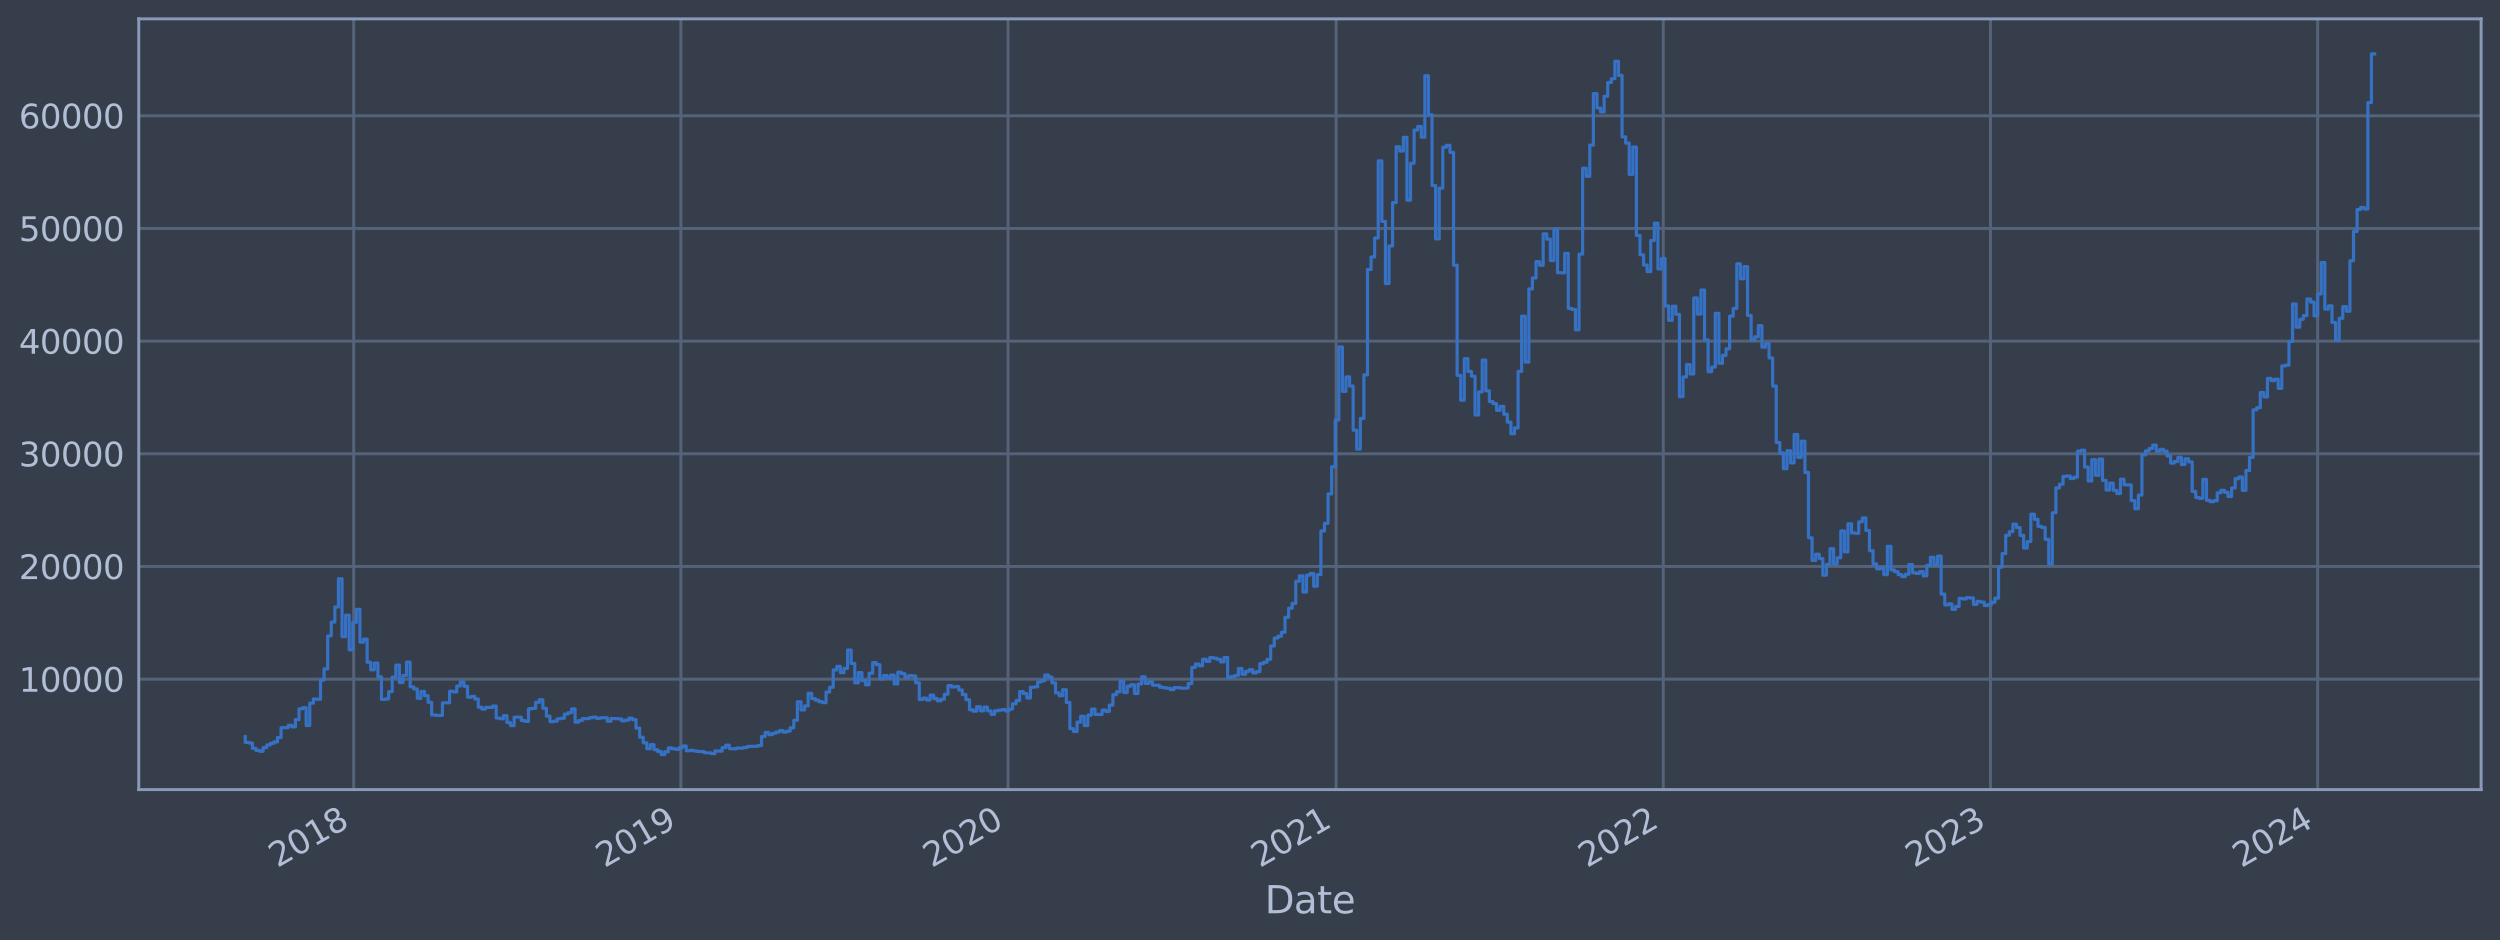 <?xml version="1.0" encoding="utf-8" standalone="no"?>
<!DOCTYPE svg PUBLIC "-//W3C//DTD SVG 1.1//EN"
  "http://www.w3.org/Graphics/SVG/1.1/DTD/svg11.dtd">
<svg xmlns:xlink="http://www.w3.org/1999/xlink" width="952.884pt" height="358.291pt" viewBox="0 0 952.884 358.291" xmlns="http://www.w3.org/2000/svg" version="1.1">
 <defs>
  <style type="text/css">*{stroke-linejoin: round; stroke-linecap: butt}</style>
 </defs>
 <g id="figure_1">
  <g id="patch_1">
   <path d="M 0 358.291 
L 952.884 358.291 
L 952.884 0 
L 0 0 
z
" style="fill: #373e4b"/>
  </g>
  <g id="axes_1">
   <g id="patch_2">
    <path d="M 52.884 300.96 
L 945.684 300.96 
L 945.684 7.2 
L 52.884 7.2 
z
" style="fill: #373e4b"/>
   </g>
   <g id="matplotlib.axis_1">
    <g id="xtick_1">
     <g id="line2d_1">
      <path d="M 134.806 300.96 
L 134.806 7.2 
" clip-path="url(#pcaf8df4489)" style="fill: none; stroke: #546379; stroke-width: 1.12; stroke-linecap: square"/>
     </g>
     <g id="line2d_2"/>
     <g id="text_1">
      <!-- 2018 -->
      <g style="fill: #b1bed6" transform="translate(105.725 330.885) rotate(-30) scale(0.126 -0.126)">
       <defs>
        <path id="DejaVuSans-32" d="M 1228 531 
L 3431 531 
L 3431 0 
L 469 0 
L 469 531 
Q 828 903 1448 1529 
Q 2069 2156 2228 2338 
Q 2531 2678 2651 2914 
Q 2772 3150 2772 3378 
Q 2772 3750 2511 3984 
Q 2250 4219 1831 4219 
Q 1534 4219 1204 4116 
Q 875 4013 500 3803 
L 500 4441 
Q 881 4594 1212 4672 
Q 1544 4750 1819 4750 
Q 2544 4750 2975 4387 
Q 3406 4025 3406 3419 
Q 3406 3131 3298 2873 
Q 3191 2616 2906 2266 
Q 2828 2175 2409 1742 
Q 1991 1309 1228 531 
z
" transform="scale(0.016)"/>
        <path id="DejaVuSans-30" d="M 2034 4250 
Q 1547 4250 1301 3770 
Q 1056 3291 1056 2328 
Q 1056 1369 1301 889 
Q 1547 409 2034 409 
Q 2525 409 2770 889 
Q 3016 1369 3016 2328 
Q 3016 3291 2770 3770 
Q 2525 4250 2034 4250 
z
M 2034 4750 
Q 2819 4750 3233 4129 
Q 3647 3509 3647 2328 
Q 3647 1150 3233 529 
Q 2819 -91 2034 -91 
Q 1250 -91 836 529 
Q 422 1150 422 2328 
Q 422 3509 836 4129 
Q 1250 4750 2034 4750 
z
" transform="scale(0.016)"/>
        <path id="DejaVuSans-31" d="M 794 531 
L 1825 531 
L 1825 4091 
L 703 3866 
L 703 4441 
L 1819 4666 
L 2450 4666 
L 2450 531 
L 3481 531 
L 3481 0 
L 794 0 
L 794 531 
z
" transform="scale(0.016)"/>
        <path id="DejaVuSans-38" d="M 2034 2216 
Q 1584 2216 1326 1975 
Q 1069 1734 1069 1313 
Q 1069 891 1326 650 
Q 1584 409 2034 409 
Q 2484 409 2743 651 
Q 3003 894 3003 1313 
Q 3003 1734 2745 1975 
Q 2488 2216 2034 2216 
z
M 1403 2484 
Q 997 2584 770 2862 
Q 544 3141 544 3541 
Q 544 4100 942 4425 
Q 1341 4750 2034 4750 
Q 2731 4750 3128 4425 
Q 3525 4100 3525 3541 
Q 3525 3141 3298 2862 
Q 3072 2584 2669 2484 
Q 3125 2378 3379 2068 
Q 3634 1759 3634 1313 
Q 3634 634 3220 271 
Q 2806 -91 2034 -91 
Q 1263 -91 848 271 
Q 434 634 434 1313 
Q 434 1759 690 2068 
Q 947 2378 1403 2484 
z
M 1172 3481 
Q 1172 3119 1398 2916 
Q 1625 2713 2034 2713 
Q 2441 2713 2670 2916 
Q 2900 3119 2900 3481 
Q 2900 3844 2670 4047 
Q 2441 4250 2034 4250 
Q 1625 4250 1398 4047 
Q 1172 3844 1172 3481 
z
" transform="scale(0.016)"/>
       </defs>
       <use xlink:href="#DejaVuSans-32"/>
       <use xlink:href="#DejaVuSans-30" x="63.623"/>
       <use xlink:href="#DejaVuSans-31" x="127.246"/>
       <use xlink:href="#DejaVuSans-38" x="190.869"/>
      </g>
     </g>
    </g>
    <g id="xtick_2">
     <g id="line2d_3">
      <path d="M 259.512 300.96 
L 259.512 7.2 
" clip-path="url(#pcaf8df4489)" style="fill: none; stroke: #546379; stroke-width: 1.12; stroke-linecap: square"/>
     </g>
     <g id="line2d_4"/>
     <g id="text_2">
      <!-- 2019 -->
      <g style="fill: #b1bed6" transform="translate(230.431 330.885) rotate(-30) scale(0.126 -0.126)">
       <defs>
        <path id="DejaVuSans-39" d="M 703 97 
L 703 672 
Q 941 559 1184 500 
Q 1428 441 1663 441 
Q 2288 441 2617 861 
Q 2947 1281 2994 2138 
Q 2813 1869 2534 1725 
Q 2256 1581 1919 1581 
Q 1219 1581 811 2004 
Q 403 2428 403 3163 
Q 403 3881 828 4315 
Q 1253 4750 1959 4750 
Q 2769 4750 3195 4129 
Q 3622 3509 3622 2328 
Q 3622 1225 3098 567 
Q 2575 -91 1691 -91 
Q 1453 -91 1209 -44 
Q 966 3 703 97 
z
M 1959 2075 
Q 2384 2075 2632 2365 
Q 2881 2656 2881 3163 
Q 2881 3666 2632 3958 
Q 2384 4250 1959 4250 
Q 1534 4250 1286 3958 
Q 1038 3666 1038 3163 
Q 1038 2656 1286 2365 
Q 1534 2075 1959 2075 
z
" transform="scale(0.016)"/>
       </defs>
       <use xlink:href="#DejaVuSans-32"/>
       <use xlink:href="#DejaVuSans-30" x="63.623"/>
       <use xlink:href="#DejaVuSans-31" x="127.246"/>
       <use xlink:href="#DejaVuSans-39" x="190.869"/>
      </g>
     </g>
    </g>
    <g id="xtick_3">
     <g id="line2d_5">
      <path d="M 384.217 300.96 
L 384.217 7.2 
" clip-path="url(#pcaf8df4489)" style="fill: none; stroke: #546379; stroke-width: 1.12; stroke-linecap: square"/>
     </g>
     <g id="line2d_6"/>
     <g id="text_3">
      <!-- 2020 -->
      <g style="fill: #b1bed6" transform="translate(355.136 330.885) rotate(-30) scale(0.126 -0.126)">
       <use xlink:href="#DejaVuSans-32"/>
       <use xlink:href="#DejaVuSans-30" x="63.623"/>
       <use xlink:href="#DejaVuSans-32" x="127.246"/>
       <use xlink:href="#DejaVuSans-30" x="190.869"/>
      </g>
     </g>
    </g>
    <g id="xtick_4">
     <g id="line2d_7">
      <path d="M 509.264 300.96 
L 509.264 7.2 
" clip-path="url(#pcaf8df4489)" style="fill: none; stroke: #546379; stroke-width: 1.12; stroke-linecap: square"/>
     </g>
     <g id="line2d_8"/>
     <g id="text_4">
      <!-- 2021 -->
      <g style="fill: #b1bed6" transform="translate(480.183 330.885) rotate(-30) scale(0.126 -0.126)">
       <use xlink:href="#DejaVuSans-32"/>
       <use xlink:href="#DejaVuSans-30" x="63.623"/>
       <use xlink:href="#DejaVuSans-32" x="127.246"/>
       <use xlink:href="#DejaVuSans-31" x="190.869"/>
      </g>
     </g>
    </g>
    <g id="xtick_5">
     <g id="line2d_9">
      <path d="M 633.969 300.96 
L 633.969 7.2 
" clip-path="url(#pcaf8df4489)" style="fill: none; stroke: #546379; stroke-width: 1.12; stroke-linecap: square"/>
     </g>
     <g id="line2d_10"/>
     <g id="text_5">
      <!-- 2022 -->
      <g style="fill: #b1bed6" transform="translate(604.888 330.885) rotate(-30) scale(0.126 -0.126)">
       <use xlink:href="#DejaVuSans-32"/>
       <use xlink:href="#DejaVuSans-30" x="63.623"/>
       <use xlink:href="#DejaVuSans-32" x="127.246"/>
       <use xlink:href="#DejaVuSans-32" x="190.869"/>
      </g>
     </g>
    </g>
    <g id="xtick_6">
     <g id="line2d_11">
      <path d="M 758.675 300.96 
L 758.675 7.2 
" clip-path="url(#pcaf8df4489)" style="fill: none; stroke: #546379; stroke-width: 1.12; stroke-linecap: square"/>
     </g>
     <g id="line2d_12"/>
     <g id="text_6">
      <!-- 2023 -->
      <g style="fill: #b1bed6" transform="translate(729.594 330.885) rotate(-30) scale(0.126 -0.126)">
       <defs>
        <path id="DejaVuSans-33" d="M 2597 2516 
Q 3050 2419 3304 2112 
Q 3559 1806 3559 1356 
Q 3559 666 3084 287 
Q 2609 -91 1734 -91 
Q 1441 -91 1130 -33 
Q 819 25 488 141 
L 488 750 
Q 750 597 1062 519 
Q 1375 441 1716 441 
Q 2309 441 2620 675 
Q 2931 909 2931 1356 
Q 2931 1769 2642 2001 
Q 2353 2234 1838 2234 
L 1294 2234 
L 1294 2753 
L 1863 2753 
Q 2328 2753 2575 2939 
Q 2822 3125 2822 3475 
Q 2822 3834 2567 4026 
Q 2313 4219 1838 4219 
Q 1578 4219 1281 4162 
Q 984 4106 628 3988 
L 628 4550 
Q 988 4650 1302 4700 
Q 1616 4750 1894 4750 
Q 2613 4750 3031 4423 
Q 3450 4097 3450 3541 
Q 3450 3153 3228 2886 
Q 3006 2619 2597 2516 
z
" transform="scale(0.016)"/>
       </defs>
       <use xlink:href="#DejaVuSans-32"/>
       <use xlink:href="#DejaVuSans-30" x="63.623"/>
       <use xlink:href="#DejaVuSans-32" x="127.246"/>
       <use xlink:href="#DejaVuSans-33" x="190.869"/>
      </g>
     </g>
    </g>
    <g id="xtick_7">
     <g id="line2d_13">
      <path d="M 883.38 300.96 
L 883.38 7.2 
" clip-path="url(#pcaf8df4489)" style="fill: none; stroke: #546379; stroke-width: 1.12; stroke-linecap: square"/>
     </g>
     <g id="line2d_14"/>
     <g id="text_7">
      <!-- 2024 -->
      <g style="fill: #b1bed6" transform="translate(854.299 330.885) rotate(-30) scale(0.126 -0.126)">
       <defs>
        <path id="DejaVuSans-34" d="M 2419 4116 
L 825 1625 
L 2419 1625 
L 2419 4116 
z
M 2253 4666 
L 3047 4666 
L 3047 1625 
L 3713 1625 
L 3713 1100 
L 3047 1100 
L 3047 0 
L 2419 0 
L 2419 1100 
L 313 1100 
L 313 1709 
L 2253 4666 
z
" transform="scale(0.016)"/>
       </defs>
       <use xlink:href="#DejaVuSans-32"/>
       <use xlink:href="#DejaVuSans-30" x="63.623"/>
       <use xlink:href="#DejaVuSans-32" x="127.246"/>
       <use xlink:href="#DejaVuSans-34" x="190.869"/>
      </g>
     </g>
    </g>
    <g id="text_8">
     <!-- Date -->
     <g style="fill: #b1bed6" transform="translate(482.075 348.096) scale(0.144 -0.144)">
      <defs>
       <path id="DejaVuSans-44" d="M 1259 4147 
L 1259 519 
L 2022 519 
Q 2988 519 3436 956 
Q 3884 1394 3884 2338 
Q 3884 3275 3436 3711 
Q 2988 4147 2022 4147 
L 1259 4147 
z
M 628 4666 
L 1925 4666 
Q 3281 4666 3915 4102 
Q 4550 3538 4550 2338 
Q 4550 1131 3912 565 
Q 3275 0 1925 0 
L 628 0 
L 628 4666 
z
" transform="scale(0.016)"/>
       <path id="DejaVuSans-61" d="M 2194 1759 
Q 1497 1759 1228 1600 
Q 959 1441 959 1056 
Q 959 750 1161 570 
Q 1363 391 1709 391 
Q 2188 391 2477 730 
Q 2766 1069 2766 1631 
L 2766 1759 
L 2194 1759 
z
M 3341 1997 
L 3341 0 
L 2766 0 
L 2766 531 
Q 2569 213 2275 61 
Q 1981 -91 1556 -91 
Q 1019 -91 701 211 
Q 384 513 384 1019 
Q 384 1609 779 1909 
Q 1175 2209 1959 2209 
L 2766 2209 
L 2766 2266 
Q 2766 2663 2505 2880 
Q 2244 3097 1772 3097 
Q 1472 3097 1187 3025 
Q 903 2953 641 2809 
L 641 3341 
Q 956 3463 1253 3523 
Q 1550 3584 1831 3584 
Q 2591 3584 2966 3190 
Q 3341 2797 3341 1997 
z
" transform="scale(0.016)"/>
       <path id="DejaVuSans-74" d="M 1172 4494 
L 1172 3500 
L 2356 3500 
L 2356 3053 
L 1172 3053 
L 1172 1153 
Q 1172 725 1289 603 
Q 1406 481 1766 481 
L 2356 481 
L 2356 0 
L 1766 0 
Q 1100 0 847 248 
Q 594 497 594 1153 
L 594 3053 
L 172 3053 
L 172 3500 
L 594 3500 
L 594 4494 
L 1172 4494 
z
" transform="scale(0.016)"/>
       <path id="DejaVuSans-65" d="M 3597 1894 
L 3597 1613 
L 953 1613 
Q 991 1019 1311 708 
Q 1631 397 2203 397 
Q 2534 397 2845 478 
Q 3156 559 3463 722 
L 3463 178 
Q 3153 47 2828 -22 
Q 2503 -91 2169 -91 
Q 1331 -91 842 396 
Q 353 884 353 1716 
Q 353 2575 817 3079 
Q 1281 3584 2069 3584 
Q 2775 3584 3186 3129 
Q 3597 2675 3597 1894 
z
M 3022 2063 
Q 3016 2534 2758 2815 
Q 2500 3097 2075 3097 
Q 1594 3097 1305 2825 
Q 1016 2553 972 2059 
L 3022 2063 
z
" transform="scale(0.016)"/>
      </defs>
      <use xlink:href="#DejaVuSans-44"/>
      <use xlink:href="#DejaVuSans-61" x="77.002"/>
      <use xlink:href="#DejaVuSans-74" x="138.281"/>
      <use xlink:href="#DejaVuSans-65" x="177.49"/>
     </g>
    </g>
   </g>
   <g id="matplotlib.axis_2">
    <g id="ytick_1">
     <g id="line2d_15">
      <path d="M 52.884 258.868 
L 945.684 258.868 
" clip-path="url(#pcaf8df4489)" style="fill: none; stroke: #546379; stroke-width: 1.12; stroke-linecap: square"/>
     </g>
     <g id="line2d_16"/>
     <g id="text_9">
      <!-- 10000 -->
      <g style="fill: #b1bed6" transform="translate(7.2 263.655) scale(0.126 -0.126)">
       <use xlink:href="#DejaVuSans-31"/>
       <use xlink:href="#DejaVuSans-30" x="63.623"/>
       <use xlink:href="#DejaVuSans-30" x="127.246"/>
       <use xlink:href="#DejaVuSans-30" x="190.869"/>
       <use xlink:href="#DejaVuSans-30" x="254.492"/>
      </g>
     </g>
    </g>
    <g id="ytick_2">
     <g id="line2d_17">
      <path d="M 52.884 215.921 
L 945.684 215.921 
" clip-path="url(#pcaf8df4489)" style="fill: none; stroke: #546379; stroke-width: 1.12; stroke-linecap: square"/>
     </g>
     <g id="line2d_18"/>
     <g id="text_10">
      <!-- 20000 -->
      <g style="fill: #b1bed6" transform="translate(7.2 220.708) scale(0.126 -0.126)">
       <use xlink:href="#DejaVuSans-32"/>
       <use xlink:href="#DejaVuSans-30" x="63.623"/>
       <use xlink:href="#DejaVuSans-30" x="127.246"/>
       <use xlink:href="#DejaVuSans-30" x="190.869"/>
       <use xlink:href="#DejaVuSans-30" x="254.492"/>
      </g>
     </g>
    </g>
    <g id="ytick_3">
     <g id="line2d_19">
      <path d="M 52.884 172.975 
L 945.684 172.975 
" clip-path="url(#pcaf8df4489)" style="fill: none; stroke: #546379; stroke-width: 1.12; stroke-linecap: square"/>
     </g>
     <g id="line2d_20"/>
     <g id="text_11">
      <!-- 30000 -->
      <g style="fill: #b1bed6" transform="translate(7.2 177.762) scale(0.126 -0.126)">
       <use xlink:href="#DejaVuSans-33"/>
       <use xlink:href="#DejaVuSans-30" x="63.623"/>
       <use xlink:href="#DejaVuSans-30" x="127.246"/>
       <use xlink:href="#DejaVuSans-30" x="190.869"/>
       <use xlink:href="#DejaVuSans-30" x="254.492"/>
      </g>
     </g>
    </g>
    <g id="ytick_4">
     <g id="line2d_21">
      <path d="M 52.884 130.028 
L 945.684 130.028 
" clip-path="url(#pcaf8df4489)" style="fill: none; stroke: #546379; stroke-width: 1.12; stroke-linecap: square"/>
     </g>
     <g id="line2d_22"/>
     <g id="text_12">
      <!-- 40000 -->
      <g style="fill: #b1bed6" transform="translate(7.2 134.815) scale(0.126 -0.126)">
       <use xlink:href="#DejaVuSans-34"/>
       <use xlink:href="#DejaVuSans-30" x="63.623"/>
       <use xlink:href="#DejaVuSans-30" x="127.246"/>
       <use xlink:href="#DejaVuSans-30" x="190.869"/>
       <use xlink:href="#DejaVuSans-30" x="254.492"/>
      </g>
     </g>
    </g>
    <g id="ytick_5">
     <g id="line2d_23">
      <path d="M 52.884 87.082 
L 945.684 87.082 
" clip-path="url(#pcaf8df4489)" style="fill: none; stroke: #546379; stroke-width: 1.12; stroke-linecap: square"/>
     </g>
     <g id="line2d_24"/>
     <g id="text_13">
      <!-- 50000 -->
      <g style="fill: #b1bed6" transform="translate(7.2 91.869) scale(0.126 -0.126)">
       <defs>
        <path id="DejaVuSans-35" d="M 691 4666 
L 3169 4666 
L 3169 4134 
L 1269 4134 
L 1269 2991 
Q 1406 3038 1543 3061 
Q 1681 3084 1819 3084 
Q 2600 3084 3056 2656 
Q 3513 2228 3513 1497 
Q 3513 744 3044 326 
Q 2575 -91 1722 -91 
Q 1428 -91 1123 -41 
Q 819 9 494 109 
L 494 744 
Q 775 591 1075 516 
Q 1375 441 1709 441 
Q 2250 441 2565 725 
Q 2881 1009 2881 1497 
Q 2881 1984 2565 2268 
Q 2250 2553 1709 2553 
Q 1456 2553 1204 2497 
Q 953 2441 691 2322 
L 691 4666 
z
" transform="scale(0.016)"/>
       </defs>
       <use xlink:href="#DejaVuSans-35"/>
       <use xlink:href="#DejaVuSans-30" x="63.623"/>
       <use xlink:href="#DejaVuSans-30" x="127.246"/>
       <use xlink:href="#DejaVuSans-30" x="190.869"/>
       <use xlink:href="#DejaVuSans-30" x="254.492"/>
      </g>
     </g>
    </g>
    <g id="ytick_6">
     <g id="line2d_25">
      <path d="M 52.884 44.135 
L 945.684 44.135 
" clip-path="url(#pcaf8df4489)" style="fill: none; stroke: #546379; stroke-width: 1.12; stroke-linecap: square"/>
     </g>
     <g id="line2d_26"/>
     <g id="text_14">
      <!-- 60000 -->
      <g style="fill: #b1bed6" transform="translate(7.2 48.922) scale(0.126 -0.126)">
       <defs>
        <path id="DejaVuSans-36" d="M 2113 2584 
Q 1688 2584 1439 2293 
Q 1191 2003 1191 1497 
Q 1191 994 1439 701 
Q 1688 409 2113 409 
Q 2538 409 2786 701 
Q 3034 994 3034 1497 
Q 3034 2003 2786 2293 
Q 2538 2584 2113 2584 
z
M 3366 4563 
L 3366 3988 
Q 3128 4100 2886 4159 
Q 2644 4219 2406 4219 
Q 1781 4219 1451 3797 
Q 1122 3375 1075 2522 
Q 1259 2794 1537 2939 
Q 1816 3084 2150 3084 
Q 2853 3084 3261 2657 
Q 3669 2231 3669 1497 
Q 3669 778 3244 343 
Q 2819 -91 2113 -91 
Q 1303 -91 875 529 
Q 447 1150 447 2328 
Q 447 3434 972 4092 
Q 1497 4750 2381 4750 
Q 2619 4750 2861 4703 
Q 3103 4656 3366 4563 
z
" transform="scale(0.016)"/>
       </defs>
       <use xlink:href="#DejaVuSans-36"/>
       <use xlink:href="#DejaVuSans-30" x="63.623"/>
       <use xlink:href="#DejaVuSans-30" x="127.246"/>
       <use xlink:href="#DejaVuSans-30" x="190.869"/>
       <use xlink:href="#DejaVuSans-30" x="254.492"/>
      </g>
     </g>
    </g>
   </g>
   <g id="line2d_27">
    <path d="M 93.466 280.735 
L 93.466 282.982 
L 94.832 282.982 
L 94.832 283.215 
L 96.199 283.215 
L 96.199 285.215 
L 97.565 285.215 
L 97.565 286.016 
L 98.932 286.016 
L 98.932 286.35 
L 100.299 286.35 
L 100.299 284.928 
L 101.665 284.928 
L 101.665 283.93 
L 103.032 283.93 
L 103.032 283.312 
L 104.399 283.312 
L 104.399 282.749 
L 105.765 282.749 
L 105.765 281.105 
L 107.132 281.105 
L 107.132 277.371 
L 109.865 277.347 
L 109.865 276.473 
L 111.232 276.473 
L 111.232 277.035 
L 112.598 277.035 
L 112.598 274.26 
L 113.965 274.26 
L 113.965 270.18 
L 115.332 270.18 
L 115.332 269.74 
L 116.698 269.74 
L 116.698 276.519 
L 118.065 276.519 
L 118.065 268.021 
L 119.432 268.021 
L 119.432 266.414 
L 120.798 266.414 
L 120.798 266.543 
L 122.165 266.543 
L 122.165 259.216 
L 123.532 259.216 
L 123.532 254.947 
L 124.898 254.947 
L 124.898 242.36 
L 126.265 242.36 
L 126.265 237.099 
L 127.631 237.099 
L 127.631 231.347 
L 128.998 231.347 
L 128.998 220.595 
L 130.365 220.595 
L 130.365 242.649 
L 131.731 242.649 
L 131.731 234.483 
L 133.098 234.483 
L 133.098 247.648 
L 134.465 247.648 
L 134.465 237.226 
L 135.831 237.226 
L 135.831 232.272 
L 137.198 232.272 
L 137.198 244.758 
L 138.565 244.758 
L 138.565 243.604 
L 139.931 243.604 
L 139.931 252.398 
L 141.298 252.398 
L 141.298 255.297 
L 142.664 255.297 
L 142.664 252.721 
L 144.031 252.721 
L 144.031 257.992 
L 145.398 257.992 
L 145.398 266.589 
L 146.764 266.589 
L 146.764 266.405 
L 148.131 266.405 
L 148.131 263.61 
L 149.498 263.61 
L 149.498 258.101 
L 150.864 258.101 
L 150.864 253.517 
L 152.231 253.517 
L 152.231 260.157 
L 153.597 260.157 
L 153.597 257.441 
L 154.964 257.441 
L 154.964 252.354 
L 156.331 252.354 
L 156.331 261.769 
L 157.697 261.769 
L 157.697 262.604 
L 159.064 262.604 
L 159.064 266.178 
L 160.431 266.178 
L 160.431 263.549 
L 161.797 263.549 
L 161.797 265.165 
L 163.164 265.165 
L 163.164 267.669 
L 164.531 267.669 
L 164.531 272.493 
L 165.897 272.493 
L 165.897 272.668 
L 168.63 272.678 
L 168.63 267.907 
L 171.364 267.856 
L 171.364 263.461 
L 172.73 263.461 
L 172.73 263.72 
L 174.097 263.72 
L 174.097 261.452 
L 175.464 261.452 
L 175.464 259.927 
L 176.83 259.927 
L 176.83 261.577 
L 178.197 261.577 
L 178.197 265.753 
L 179.564 265.753 
L 179.564 265.434 
L 180.93 265.434 
L 180.93 266.418 
L 182.297 266.418 
L 182.297 269.553 
L 183.663 269.553 
L 183.663 270.272 
L 185.03 270.272 
L 185.03 269.649 
L 187.763 269.624 
L 187.763 269.108 
L 189.13 269.108 
L 189.13 273.672 
L 190.497 273.672 
L 190.497 273.948 
L 191.863 273.948 
L 191.863 272.779 
L 193.23 272.779 
L 193.23 275.372 
L 194.597 275.372 
L 194.597 276.57 
L 195.963 276.57 
L 195.963 273.356 
L 198.696 273.347 
L 198.696 274.632 
L 200.063 274.632 
L 200.063 274.978 
L 201.43 274.978 
L 201.43 270.158 
L 202.796 270.158 
L 202.796 270.005 
L 204.163 270.005 
L 204.163 267.716 
L 205.53 267.716 
L 205.53 266.721 
L 206.896 266.721 
L 206.896 269.971 
L 208.263 269.971 
L 208.263 272.962 
L 209.629 272.962 
L 209.629 275.068 
L 210.996 275.068 
L 210.996 274.884 
L 212.363 274.884 
L 212.363 273.957 
L 213.729 273.957 
L 213.729 273.788 
L 215.096 273.788 
L 215.096 272.176 
L 216.463 272.176 
L 216.463 271.671 
L 217.829 271.671 
L 217.829 270.209 
L 219.196 270.209 
L 219.196 275.256 
L 220.563 275.256 
L 220.563 274.646 
L 221.929 274.646 
L 221.929 273.911 
L 224.662 273.916 
L 224.662 273.541 
L 226.029 273.541 
L 226.029 273.347 
L 227.396 273.347 
L 227.396 273.808 
L 228.762 273.808 
L 228.762 273.583 
L 231.496 273.551 
L 231.496 274.908 
L 232.862 274.908 
L 232.862 273.858 
L 235.596 273.925 
L 235.596 274.019 
L 236.962 274.019 
L 236.962 274.751 
L 238.329 274.751 
L 238.329 274.495 
L 239.695 274.495 
L 239.695 273.741 
L 241.062 273.741 
L 241.062 274.292 
L 242.429 274.292 
L 242.429 277.512 
L 243.795 277.512 
L 243.795 280.991 
L 245.162 280.991 
L 245.162 283.12 
L 246.529 283.12 
L 246.529 285.373 
L 247.895 285.373 
L 247.895 283.828 
L 249.262 283.828 
L 249.262 285.731 
L 250.629 285.731 
L 250.629 286.403 
L 251.995 286.403 
L 251.995 287.607 
L 253.362 287.607 
L 253.362 286.54 
L 254.728 286.54 
L 254.728 285.066 
L 256.095 285.066 
L 256.095 285.402 
L 257.462 285.402 
L 257.462 285.622 
L 258.828 285.622 
L 258.828 284.931 
L 260.195 284.931 
L 260.195 284.328 
L 261.562 284.328 
L 261.562 286.155 
L 262.928 286.155 
L 262.928 285.999 
L 264.295 285.999 
L 264.295 286.243 
L 265.662 286.243 
L 265.662 286.408 
L 268.395 286.455 
L 268.395 286.912 
L 271.128 286.972 
L 271.128 287.235 
L 272.495 287.235 
L 272.495 286.227 
L 275.228 286.318 
L 275.228 284.951 
L 276.595 284.951 
L 276.595 284.036 
L 277.961 284.036 
L 277.961 285.352 
L 280.694 285.432 
L 280.694 285.122 
L 283.428 285.147 
L 283.428 284.909 
L 284.794 284.909 
L 284.794 284.511 
L 288.894 284.428 
L 288.894 284.146 
L 290.261 284.146 
L 290.261 280.722 
L 291.628 280.722 
L 291.628 279.187 
L 292.994 279.187 
L 292.994 280.028 
L 294.361 280.028 
L 294.361 279.497 
L 295.727 279.497 
L 295.727 279.013 
L 297.094 279.013 
L 297.094 278.476 
L 298.461 278.476 
L 298.461 279.047 
L 299.827 279.047 
L 299.827 278.666 
L 301.194 278.666 
L 301.194 277.402 
L 302.561 277.402 
L 302.561 274.552 
L 303.927 274.552 
L 303.927 267.489 
L 305.294 267.489 
L 305.294 270.614 
L 306.661 270.614 
L 306.661 269.064 
L 308.027 269.064 
L 308.027 264.26 
L 309.394 264.26 
L 309.394 266.287 
L 310.76 266.287 
L 310.76 266.878 
L 312.127 266.878 
L 312.127 267.465 
L 313.494 267.465 
L 313.494 267.811 
L 314.86 267.811 
L 314.86 263.766 
L 316.227 263.766 
L 316.227 261.953 
L 317.594 261.953 
L 317.594 255.37 
L 318.96 255.37 
L 318.96 254.003 
L 320.327 254.003 
L 320.327 256.383 
L 321.694 256.383 
L 321.694 254.766 
L 323.06 254.766 
L 323.06 247.759 
L 324.427 247.759 
L 324.427 252.902 
L 325.793 252.902 
L 325.793 260.267 
L 327.16 260.267 
L 327.16 256.345 
L 328.527 256.345 
L 328.527 259.404 
L 329.893 259.404 
L 329.893 261.01 
L 331.26 261.01 
L 331.26 256.594 
L 332.627 256.594 
L 332.627 252.573 
L 333.993 252.573 
L 333.993 253.361 
L 335.36 253.361 
L 335.36 258.795 
L 336.726 258.795 
L 336.726 257.504 
L 338.093 257.504 
L 338.093 258.387 
L 339.46 258.387 
L 339.46 257.321 
L 340.826 257.321 
L 340.826 260.68 
L 342.193 260.68 
L 342.193 256.2 
L 343.56 256.2 
L 343.56 256.776 
L 344.926 256.776 
L 344.926 258.184 
L 346.293 258.184 
L 346.293 257.535 
L 347.66 257.535 
L 347.66 257.683 
L 349.026 257.683 
L 349.026 260.228 
L 350.393 260.228 
L 350.393 266.624 
L 351.759 266.624 
L 351.759 266.07 
L 353.126 266.07 
L 353.126 266.823 
L 354.493 266.823 
L 354.493 264.932 
L 355.859 264.932 
L 355.859 266.239 
L 357.226 266.239 
L 357.226 267.127 
L 358.593 267.127 
L 358.593 266.502 
L 359.959 266.502 
L 359.959 264.594 
L 361.326 264.594 
L 361.326 261.301 
L 362.693 261.301 
L 362.693 261.869 
L 364.059 261.869 
L 364.059 261.688 
L 365.426 261.688 
L 365.426 263.003 
L 366.792 263.003 
L 366.792 264.742 
L 368.159 264.742 
L 368.159 266.701 
L 369.526 266.701 
L 369.526 270.522 
L 370.892 270.522 
L 370.892 271.049 
L 372.259 271.049 
L 372.259 269.357 
L 373.626 269.357 
L 373.626 270.924 
L 374.992 270.924 
L 374.992 269.508 
L 376.359 269.508 
L 376.359 270.94 
L 377.726 270.94 
L 377.726 272.269 
L 379.092 272.269 
L 379.092 270.935 
L 380.459 270.935 
L 380.459 270.675 
L 381.825 270.675 
L 381.825 270.459 
L 383.192 270.459 
L 383.192 270.997 
L 384.559 270.997 
L 384.559 270.242 
L 385.925 270.242 
L 385.925 268.239 
L 387.292 268.239 
L 387.292 267.005 
L 388.659 267.005 
L 388.659 263.591 
L 390.025 263.591 
L 390.025 264.355 
L 391.392 264.355 
L 391.392 266.051 
L 392.759 266.051 
L 392.759 261.961 
L 394.125 261.961 
L 394.125 261.812 
L 395.492 261.812 
L 395.492 259.917 
L 396.858 259.917 
L 396.858 259.492 
L 398.225 259.492 
L 398.225 257.285 
L 399.592 257.285 
L 399.592 258.092 
L 400.958 258.092 
L 400.958 260.287 
L 402.325 260.287 
L 402.325 264.084 
L 403.692 264.084 
L 403.692 265.163 
L 405.058 265.163 
L 405.058 262.873 
L 406.425 262.873 
L 406.425 267.75 
L 407.791 267.75 
L 407.791 277.726 
L 409.158 277.726 
L 409.158 278.805 
L 410.525 278.805 
L 410.525 275.231 
L 411.891 275.231 
L 411.891 273.047 
L 413.258 273.047 
L 413.258 276.539 
L 414.625 276.539 
L 414.625 272.572 
L 415.991 272.572 
L 415.991 270.278 
L 417.358 270.278 
L 417.358 272.296 
L 420.091 272.302 
L 420.091 270.638 
L 421.458 270.638 
L 421.458 271.189 
L 422.824 271.189 
L 422.824 268.749 
L 424.191 268.749 
L 424.191 264.757 
L 425.558 264.757 
L 425.558 263.652 
L 426.924 263.652 
L 426.924 259.633 
L 428.291 259.633 
L 428.291 263.959 
L 429.658 263.959 
L 429.658 261.506 
L 431.024 261.506 
L 431.024 260.969 
L 432.391 260.969 
L 432.391 264.319 
L 433.758 264.319 
L 433.758 260.718 
L 435.124 260.718 
L 435.124 257.991 
L 436.491 257.991 
L 436.491 260.484 
L 437.857 260.484 
L 437.857 259.834 
L 439.224 259.834 
L 439.224 261.129 
L 441.957 261.209 
L 441.957 261.94 
L 443.324 261.94 
L 443.324 262.128 
L 444.691 262.128 
L 444.691 262.367 
L 446.057 262.367 
L 446.057 262.852 
L 447.424 262.852 
L 447.424 262.062 
L 450.157 262.149 
L 450.157 262.332 
L 452.89 262.241 
L 452.89 260.529 
L 454.257 260.529 
L 454.257 254.391 
L 455.624 254.391 
L 455.624 253.096 
L 456.99 253.096 
L 456.99 253.739 
L 458.357 253.739 
L 458.357 251.277 
L 459.724 251.277 
L 459.724 252.112 
L 461.09 252.112 
L 461.09 250.648 
L 462.457 250.648 
L 462.457 250.855 
L 463.823 250.855 
L 463.823 251.292 
L 465.19 251.292 
L 465.19 252.277 
L 466.557 252.277 
L 466.557 250.608 
L 467.923 250.608 
L 467.923 258.182 
L 469.29 258.182 
L 469.29 257.889 
L 470.657 257.889 
L 470.657 257.447 
L 472.023 257.447 
L 472.023 254.814 
L 473.39 254.814 
L 473.39 257.019 
L 474.757 257.019 
L 474.757 255.892 
L 476.123 255.892 
L 476.123 255.257 
L 477.49 255.257 
L 477.49 256.498 
L 478.856 256.498 
L 478.856 255.987 
L 480.223 255.987 
L 480.223 252.956 
L 481.59 252.956 
L 481.59 252.41 
L 482.956 252.41 
L 482.956 251.317 
L 484.323 251.317 
L 484.323 246.222 
L 485.69 246.222 
L 485.69 243.186 
L 487.056 243.186 
L 487.056 242.504 
L 488.423 242.504 
L 488.423 241.021 
L 489.79 241.021 
L 489.79 235.288 
L 491.156 235.288 
L 491.156 231.831 
L 492.523 231.831 
L 492.523 229.986 
L 493.889 229.986 
L 493.889 221.558 
L 495.256 221.558 
L 495.256 219.475 
L 496.623 219.475 
L 496.623 225.66 
L 497.989 225.66 
L 497.989 219.241 
L 499.356 219.241 
L 499.356 218.594 
L 500.723 218.594 
L 500.723 223.447 
L 502.089 223.447 
L 502.089 219.028 
L 503.456 219.028 
L 503.456 202.39 
L 504.823 202.39 
L 504.823 199.494 
L 506.189 199.494 
L 506.189 188.25 
L 507.556 188.25 
L 507.556 177.885 
L 508.922 177.885 
L 508.922 160.088 
L 510.289 160.088 
L 510.289 132.236 
L 511.656 132.236 
L 511.656 149.161 
L 513.022 149.161 
L 513.022 143.649 
L 514.389 143.649 
L 514.389 147.12 
L 515.756 147.12 
L 515.756 163.957 
L 517.122 163.957 
L 517.122 171.175 
L 518.489 171.175 
L 518.489 159.505 
L 519.856 159.505 
L 519.856 142.903 
L 521.222 142.903 
L 521.222 102.696 
L 522.589 102.696 
L 522.589 97.941 
L 523.955 97.941 
L 523.955 90.689 
L 525.322 90.689 
L 525.322 61.309 
L 526.689 61.309 
L 526.689 84.398 
L 528.055 84.398 
L 528.055 108.066 
L 529.422 108.066 
L 529.422 93.743 
L 530.789 93.743 
L 530.789 77.207 
L 532.155 77.207 
L 532.155 55.931 
L 533.522 55.931 
L 533.522 57.567 
L 534.888 57.567 
L 534.888 52.356 
L 536.255 52.356 
L 536.255 76.31 
L 537.622 76.31 
L 537.622 62.243 
L 538.988 62.243 
L 538.988 49.56 
L 540.355 49.56 
L 540.355 48.198 
L 541.722 48.198 
L 541.722 52.284 
L 543.088 52.284 
L 543.088 28.87 
L 544.455 28.87 
L 544.455 43.761 
L 545.822 43.761 
L 545.822 70.724 
L 547.188 70.724 
L 547.188 91.052 
L 548.555 91.052 
L 548.555 71.689 
L 549.921 71.689 
L 549.921 56.103 
L 551.288 56.103 
L 551.288 55.386 
L 552.655 55.386 
L 552.655 58.093 
L 554.021 58.093 
L 554.021 101.097 
L 555.388 101.097 
L 555.388 143.066 
L 556.755 143.066 
L 556.755 152.556 
L 558.121 152.556 
L 558.121 136.705 
L 559.488 136.705 
L 559.488 141.579 
L 560.855 141.579 
L 560.855 143.404 
L 562.221 143.404 
L 562.221 158.157 
L 563.588 158.157 
L 563.588 149.376 
L 564.954 149.376 
L 564.954 137.222 
L 566.321 137.222 
L 566.321 148.958 
L 567.688 148.958 
L 567.688 153.05 
L 569.054 153.05 
L 569.054 153.835 
L 570.421 153.835 
L 570.421 156.411 
L 571.788 156.411 
L 571.788 154.89 
L 573.154 154.89 
L 573.154 157.877 
L 574.521 157.877 
L 574.521 160.887 
L 575.888 160.887 
L 575.888 165.315 
L 577.254 165.315 
L 577.254 163.106 
L 578.621 163.106 
L 578.621 141.546 
L 579.987 141.546 
L 579.987 120.519 
L 581.354 120.519 
L 581.354 138.025 
L 582.721 138.025 
L 582.721 110.126 
L 584.087 110.126 
L 584.087 105.929 
L 585.454 105.929 
L 585.454 99.723 
L 586.821 99.723 
L 586.821 101.105 
L 588.187 101.105 
L 588.187 89.128 
L 589.554 89.128 
L 589.554 91.132 
L 590.92 91.132 
L 590.92 99.296 
L 592.287 99.296 
L 592.287 87.308 
L 593.654 87.308 
L 593.654 103.924 
L 596.387 104.006 
L 596.387 96.593 
L 597.754 96.593 
L 597.754 117.567 
L 599.12 117.567 
L 599.12 117.936 
L 600.487 117.936 
L 600.487 125.686 
L 601.854 125.686 
L 601.854 96.843 
L 603.22 96.843 
L 603.22 64.132 
L 604.587 64.132 
L 604.587 67.216 
L 605.953 67.216 
L 605.953 55.311 
L 607.32 55.311 
L 607.32 35.668 
L 608.687 35.668 
L 608.687 41.142 
L 610.053 41.142 
L 610.053 42.653 
L 611.42 42.653 
L 611.42 36.7 
L 612.787 36.7 
L 612.787 31.445 
L 614.153 31.445 
L 614.153 29.992 
L 615.52 29.992 
L 615.52 23.354 
L 616.887 23.354 
L 616.887 28.742 
L 618.253 28.742 
L 618.253 52.153 
L 619.62 52.153 
L 619.62 54.536 
L 620.986 54.536 
L 620.986 66.462 
L 622.353 66.462 
L 622.353 56.032 
L 623.72 56.032 
L 623.72 89.743 
L 625.086 89.743 
L 625.086 97.133 
L 626.453 97.133 
L 626.453 101.009 
L 627.82 101.009 
L 627.82 103.515 
L 629.186 103.515 
L 629.186 91.657 
L 630.553 91.657 
L 630.553 85.059 
L 631.92 85.059 
L 631.92 102.504 
L 633.286 102.504 
L 633.286 98.558 
L 634.653 98.558 
L 634.653 116.626 
L 636.019 116.626 
L 636.019 122.087 
L 637.386 122.087 
L 637.386 116.718 
L 638.753 116.718 
L 638.753 119.801 
L 640.119 119.801 
L 640.119 151.195 
L 641.486 151.195 
L 641.486 143.67 
L 642.853 143.67 
L 642.853 138.967 
L 644.219 138.967 
L 644.219 142.515 
L 645.586 142.515 
L 645.586 113.563 
L 646.953 113.563 
L 646.953 119.716 
L 648.319 119.716 
L 648.319 110.547 
L 649.686 110.547 
L 649.686 129.534 
L 651.052 129.534 
L 651.052 141.66 
L 652.419 141.66 
L 652.419 139.886 
L 653.786 139.886 
L 653.786 119.445 
L 655.152 119.445 
L 655.152 138.478 
L 656.519 138.478 
L 656.519 135.435 
L 657.886 135.435 
L 657.886 132.945 
L 659.252 132.945 
L 659.252 120.484 
L 660.619 120.484 
L 660.619 117.552 
L 661.985 117.552 
L 661.985 100.573 
L 663.352 100.573 
L 663.352 106.239 
L 664.719 106.239 
L 664.719 101.635 
L 666.085 101.635 
L 666.085 120.241 
L 667.452 120.241 
L 667.452 129.589 
L 668.819 129.589 
L 668.819 128.359 
L 670.185 128.359 
L 670.185 124.12 
L 671.552 124.12 
L 671.552 132.323 
L 672.919 132.323 
L 672.919 131.016 
L 674.285 131.016 
L 674.285 136.425 
L 675.652 136.425 
L 675.652 147.151 
L 677.018 147.151 
L 677.018 168.663 
L 678.385 168.663 
L 678.385 172.654 
L 679.752 172.654 
L 679.752 178.64 
L 681.118 178.64 
L 681.118 171.777 
L 682.485 171.777 
L 682.485 176.437 
L 683.852 176.437 
L 683.852 165.607 
L 685.218 165.607 
L 685.218 174.342 
L 686.585 174.342 
L 686.585 168.174 
L 687.952 168.174 
L 687.952 180.085 
L 689.318 180.085 
L 689.318 204.967 
L 690.685 204.967 
L 690.685 213.601 
L 692.051 213.601 
L 692.051 211.248 
L 693.418 211.248 
L 693.418 212.906 
L 694.785 212.906 
L 694.785 219.242 
L 696.151 219.242 
L 696.151 215.14 
L 697.518 215.14 
L 697.518 209.125 
L 698.885 209.125 
L 698.885 214.961 
L 700.251 214.961 
L 700.251 212.596 
L 701.618 212.596 
L 701.618 202.376 
L 702.985 202.376 
L 702.985 210.335 
L 704.351 210.335 
L 704.351 199.636 
L 705.718 199.636 
L 705.718 203.116 
L 707.084 203.116 
L 707.084 203.264 
L 708.451 203.264 
L 708.451 198.915 
L 709.818 198.915 
L 709.818 197.39 
L 711.184 197.39 
L 711.184 202.204 
L 712.551 202.204 
L 712.551 209.896 
L 713.918 209.896 
L 713.918 214.919 
L 715.284 214.919 
L 715.284 216.81 
L 716.651 216.81 
L 716.651 216.63 
L 718.018 216.63 
L 718.018 219.013 
L 719.384 219.013 
L 719.384 208.215 
L 720.751 208.215 
L 720.751 217.233 
L 722.117 217.233 
L 722.117 217.887 
L 723.484 217.887 
L 723.484 219.011 
L 724.851 219.011 
L 724.851 219.766 
L 726.217 219.766 
L 726.217 218.865 
L 727.584 218.865 
L 727.584 215.201 
L 728.951 215.201 
L 728.951 218.318 
L 730.317 218.318 
L 730.317 218.57 
L 731.684 218.57 
L 731.684 217.858 
L 733.05 217.858 
L 733.05 219.48 
L 734.417 219.48 
L 734.417 215.486 
L 735.784 215.486 
L 735.784 212.416 
L 737.15 212.416 
L 737.15 215.26 
L 738.517 215.26 
L 738.517 211.969 
L 739.884 211.969 
L 739.884 226.442 
L 741.25 226.442 
L 741.25 230.575 
L 742.617 230.575 
L 742.617 230.166 
L 743.984 230.166 
L 743.984 232.264 
L 745.35 232.264 
L 745.35 231.152 
L 746.717 231.152 
L 746.717 228.073 
L 748.083 228.073 
L 748.083 228.3 
L 749.45 228.3 
L 749.45 227.798 
L 750.817 227.798 
L 750.817 227.917 
L 752.183 227.917 
L 752.183 230.362 
L 753.55 230.362 
L 753.55 229.215 
L 754.917 229.215 
L 754.917 229.501 
L 756.283 229.501 
L 756.283 230.784 
L 757.65 230.784 
L 757.65 230.464 
L 759.017 230.464 
L 759.017 229.551 
L 760.383 229.551 
L 760.383 227.98 
L 761.75 227.98 
L 761.75 216.208 
L 763.116 216.208 
L 763.116 211.003 
L 764.483 211.003 
L 764.483 204.014 
L 765.85 204.014 
L 765.85 202.652 
L 767.216 202.652 
L 767.216 199.791 
L 768.583 199.791 
L 768.583 201.086 
L 769.95 201.086 
L 769.95 204.052 
L 771.316 204.052 
L 771.316 208.884 
L 772.683 208.884 
L 772.683 206.422 
L 774.05 206.422 
L 774.05 195.986 
L 775.416 195.986 
L 775.416 197.945 
L 776.783 197.945 
L 776.783 200.619 
L 778.149 200.619 
L 778.149 201.03 
L 779.516 201.03 
L 779.516 205.569 
L 780.883 205.569 
L 780.883 214.956 
L 782.249 214.956 
L 782.249 195.447 
L 783.616 195.447 
L 783.616 185.964 
L 784.983 185.964 
L 784.983 184.543 
L 786.349 184.543 
L 786.349 181.565 
L 787.716 181.565 
L 787.716 181.422 
L 789.082 181.422 
L 789.082 182.413 
L 790.449 182.413 
L 790.449 181.884 
L 791.816 181.884 
L 791.816 171.966 
L 793.182 171.966 
L 793.182 171.603 
L 794.549 171.603 
L 794.549 178.001 
L 795.916 178.001 
L 795.916 183.323 
L 797.282 183.323 
L 797.282 175.207 
L 798.649 175.207 
L 798.649 181.192 
L 800.016 181.192 
L 800.016 174.97 
L 801.382 174.97 
L 801.382 183.11 
L 802.749 183.11 
L 802.749 186.778 
L 804.115 186.778 
L 804.115 184.148 
L 805.482 184.148 
L 805.482 186.904 
L 806.849 186.904 
L 806.849 188.104 
L 808.215 188.104 
L 808.215 182.661 
L 809.582 182.661 
L 809.582 184.777 
L 812.315 184.812 
L 812.315 190.786 
L 813.682 190.786 
L 813.682 193.903 
L 815.049 193.903 
L 815.049 188.706 
L 816.415 188.706 
L 816.415 173.388 
L 817.782 173.388 
L 817.782 171.829 
L 819.148 171.829 
L 819.148 170.95 
L 820.515 170.95 
L 820.515 169.647 
L 821.882 169.647 
L 821.882 172.053 
L 823.248 172.053 
L 823.248 171.293 
L 824.615 171.293 
L 824.615 171.943 
L 825.982 171.943 
L 825.982 173.824 
L 827.348 173.824 
L 827.348 176.503 
L 828.715 176.503 
L 828.715 175.912 
L 830.082 175.912 
L 830.082 174.334 
L 831.448 174.334 
L 831.448 177.063 
L 832.815 177.063 
L 832.815 174.839 
L 834.181 174.839 
L 834.181 176.05 
L 835.548 176.05 
L 835.548 187.31 
L 836.915 187.31 
L 836.915 189.623 
L 838.281 189.623 
L 838.281 189.941 
L 839.648 189.941 
L 839.648 182.718 
L 841.015 182.718 
L 841.015 190.716 
L 842.381 190.716 
L 842.381 191.213 
L 843.748 191.213 
L 843.748 190.871 
L 845.115 190.871 
L 845.115 187.851 
L 846.481 187.851 
L 846.481 186.873 
L 847.848 186.873 
L 847.848 187.655 
L 849.214 187.655 
L 849.214 189.239 
L 850.581 189.239 
L 850.581 185.986 
L 851.948 185.986 
L 851.948 182.434 
L 853.314 182.434 
L 853.314 181.834 
L 854.681 181.834 
L 854.681 186.895 
L 856.048 186.895 
L 856.048 179.342 
L 857.414 179.342 
L 857.414 174.338 
L 858.781 174.338 
L 858.781 156.214 
L 860.147 156.214 
L 860.147 155.407 
L 861.514 155.407 
L 861.514 149.61 
L 862.881 149.61 
L 862.881 151.294 
L 864.247 151.294 
L 864.247 144.217 
L 865.614 144.217 
L 865.614 145.071 
L 866.981 145.071 
L 866.981 144.526 
L 868.347 144.526 
L 868.347 148.027 
L 869.714 148.027 
L 869.714 139.472 
L 871.081 139.472 
L 871.081 139.187 
L 872.447 139.187 
L 872.447 130.131 
L 873.814 130.131 
L 873.814 115.862 
L 875.18 115.862 
L 875.18 124.71 
L 876.547 124.71 
L 876.547 121.719 
L 877.914 121.719 
L 877.914 120.311 
L 879.28 120.311 
L 879.28 113.956 
L 880.647 113.956 
L 880.647 115.123 
L 882.014 115.123 
L 882.014 120.367 
L 883.38 120.367 
L 883.38 112.033 
L 884.747 112.033 
L 884.747 100.084 
L 886.114 100.084 
L 886.114 117.814 
L 887.48 117.814 
L 887.48 116.576 
L 888.847 116.576 
L 888.847 122.902 
L 890.213 122.902 
L 890.213 129.734 
L 891.58 129.734 
L 891.58 121.307 
L 892.947 121.307 
L 892.947 116.882 
L 894.313 116.882 
L 894.313 118.633 
L 895.68 118.633 
L 895.68 99.388 
L 897.047 99.388 
L 897.047 88.202 
L 898.413 88.202 
L 898.413 79.844 
L 899.78 79.844 
L 899.78 79.081 
L 901.147 79.081 
L 901.147 79.662 
L 902.513 79.662 
L 902.513 39.1 
L 903.88 39.1 
L 903.88 20.553 
L 905.102 20.553 
L 905.102 20.553 
" clip-path="url(#pcaf8df4489)" style="fill: none; stroke: #3572c6; stroke-width: 1.2; stroke-linecap: square"/>
   </g>
   <g id="patch_3">
    <path d="M 52.884 300.96 
L 52.884 7.2 
" style="fill: none; stroke: #899ab8; stroke-width: 1.12; stroke-linejoin: miter; stroke-linecap: square"/>
   </g>
   <g id="patch_4">
    <path d="M 945.684 300.96 
L 945.684 7.2 
" style="fill: none; stroke: #899ab8; stroke-width: 1.12; stroke-linejoin: miter; stroke-linecap: square"/>
   </g>
   <g id="patch_5">
    <path d="M 52.884 300.96 
L 945.684 300.96 
" style="fill: none; stroke: #899ab8; stroke-width: 1.12; stroke-linejoin: miter; stroke-linecap: square"/>
   </g>
   <g id="patch_6">
    <path d="M 52.884 7.2 
L 945.684 7.2 
" style="fill: none; stroke: #899ab8; stroke-width: 1.12; stroke-linejoin: miter; stroke-linecap: square"/>
   </g>
  </g>
 </g>
 <defs>
  <clipPath id="pcaf8df4489">
   <rect x="52.884" y="7.2" width="892.8" height="293.76"/>
  </clipPath>
 </defs>
</svg>

